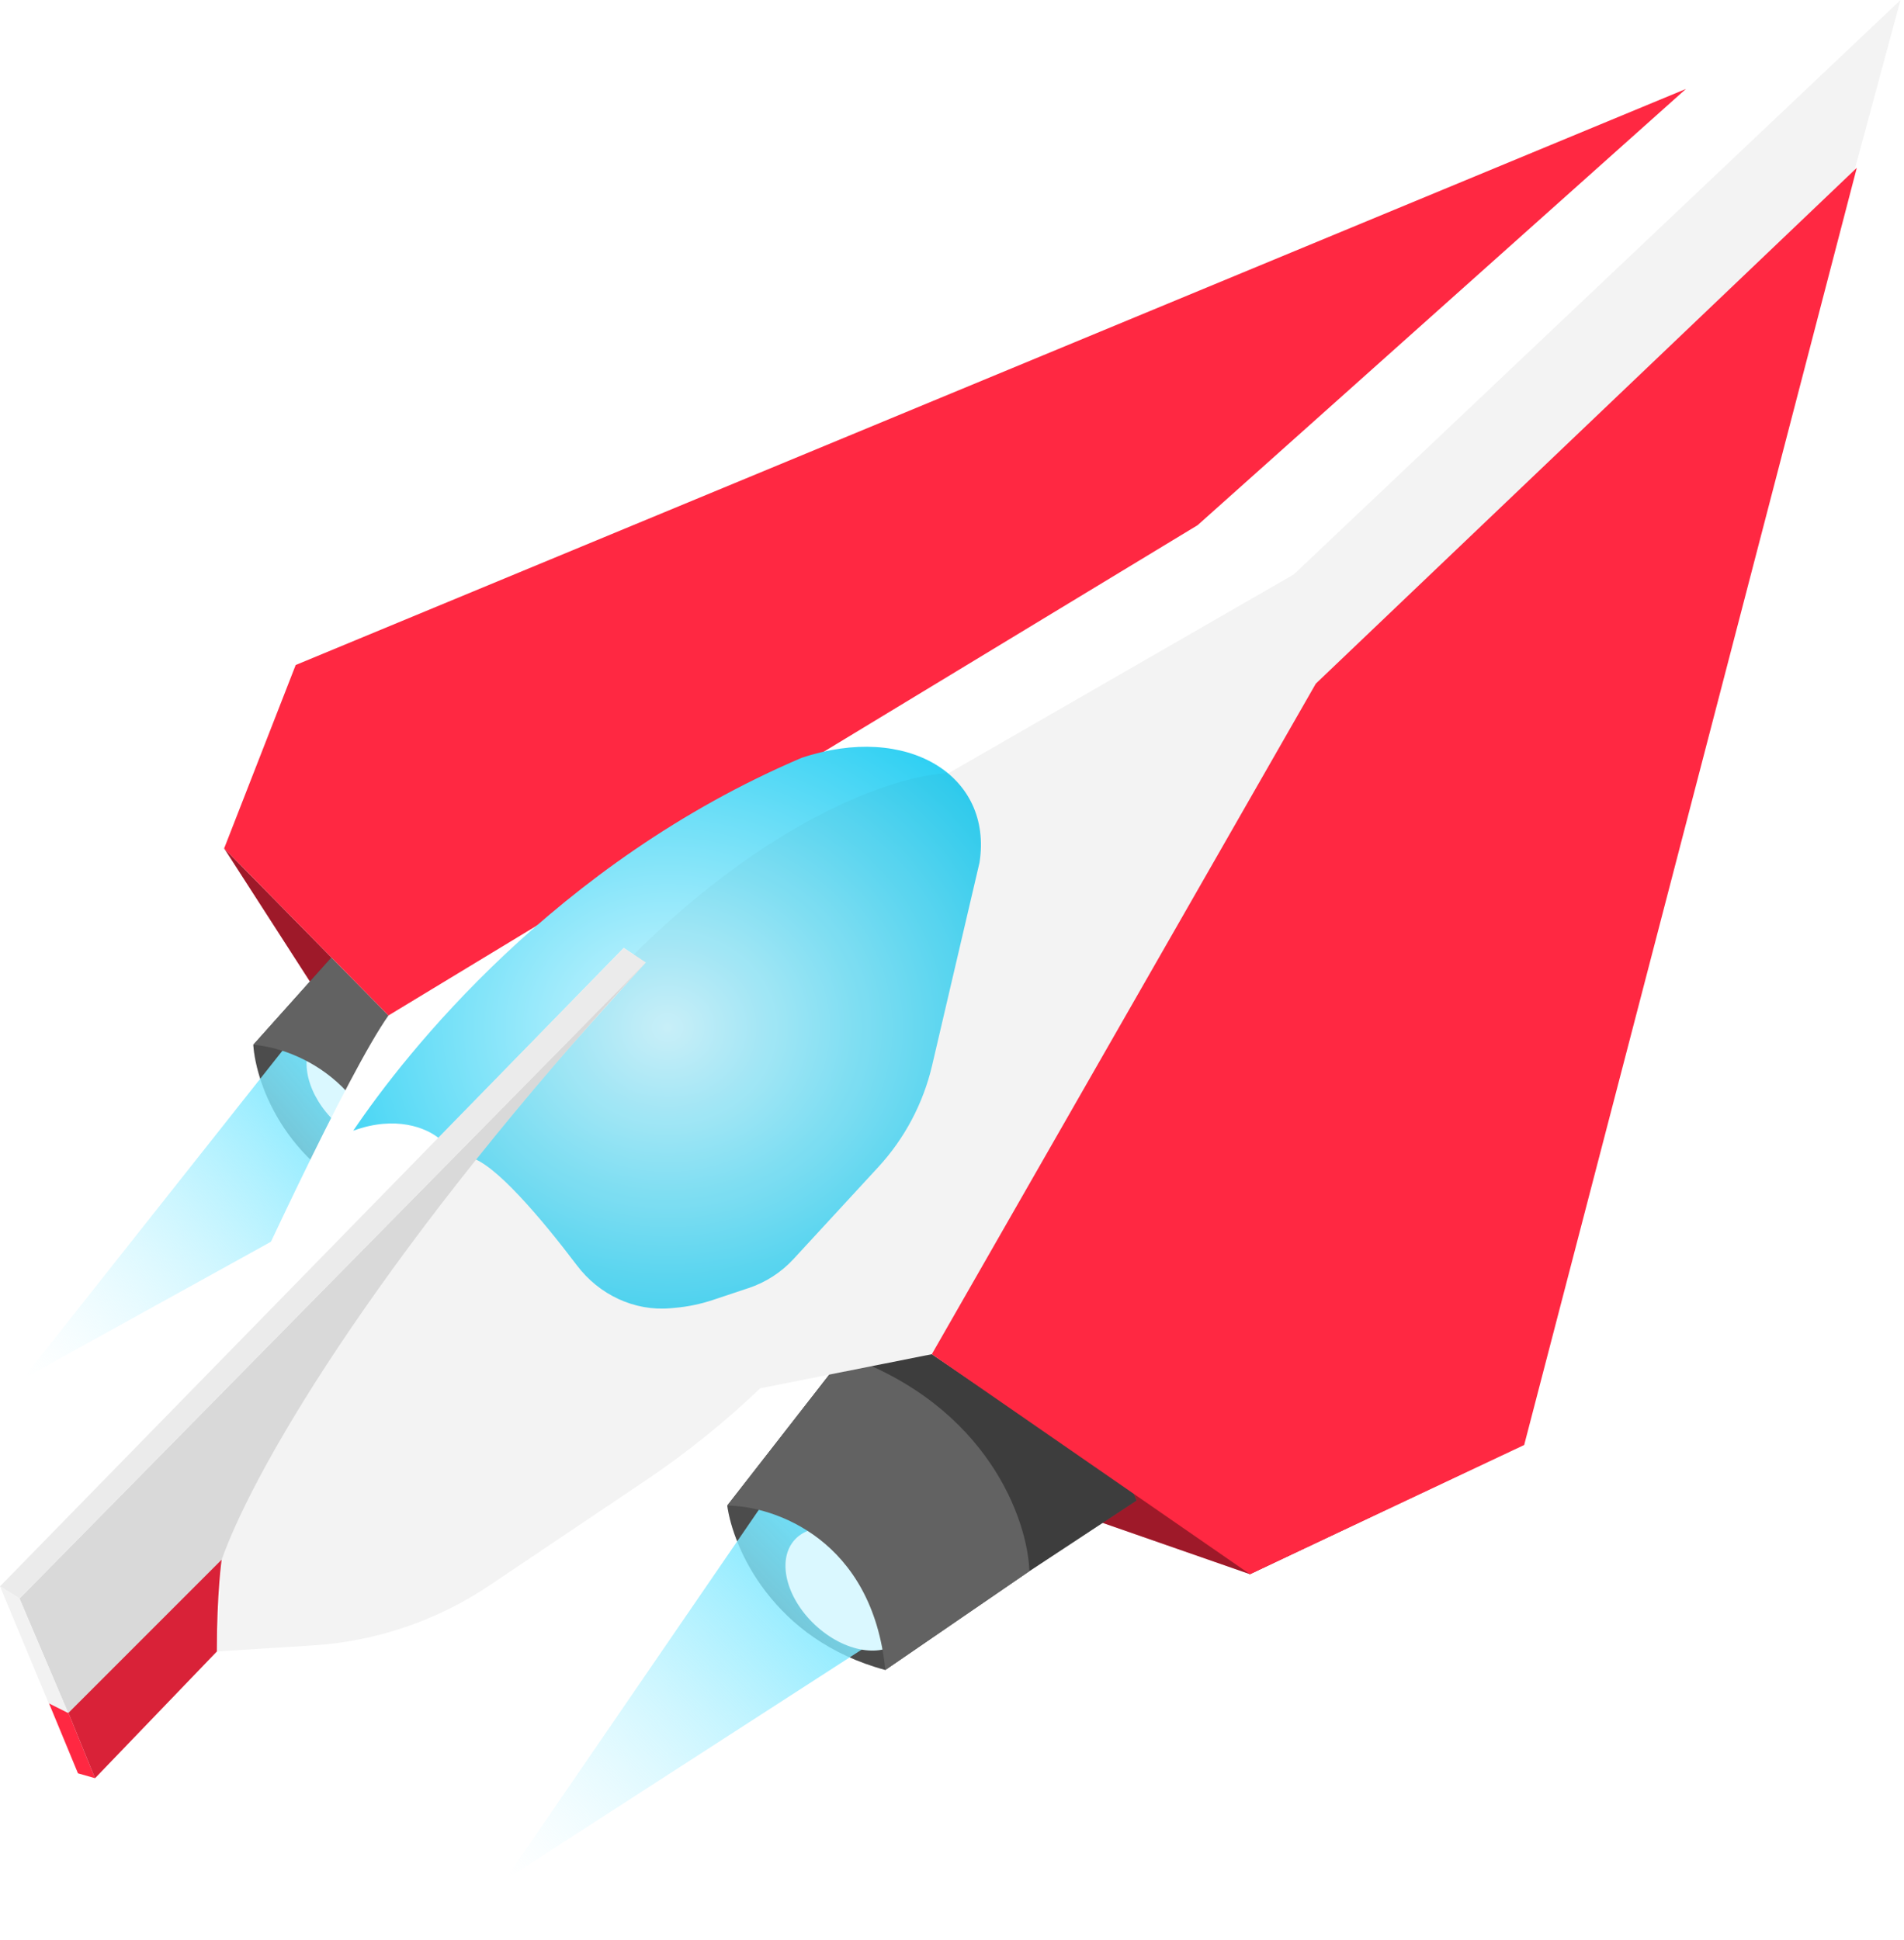 <svg width="320" height="326" viewBox="0 0 320 326" fill="none"
  xmlns="http://www.w3.org/2000/svg">
  <path d="M210.075 264.538L255.939 242.835L259.624 164.62L219.903 166.667L145.373 242.016L210.075 264.538Z" fill="#FF2842"/>
  <path d="M65.52 185.803L37.674 142.564L104.423 117.527L124.898 133.088L66.339 167.076L65.52 185.803Z" fill="#FF2842"/>
  <path d="M210.075 264.538L255.939 242.835L259.624 164.62L219.903 166.667L145.373 242.016L210.075 264.538Z" fill="black" fill-opacity="0.38"/>
  <path d="M65.52 185.803L37.674 142.564L104.423 117.527L124.898 133.088L66.339 167.076L65.52 185.803Z" fill="black" fill-opacity="0.38"/>
  <path d="M191.005 252.174L173.007 264.03L141.918 227.74L180.665 226.916L191.005 252.174Z" fill="#626262"/>
  <path d="M191.005 252.174L173.007 264.03L141.918 227.74L180.665 226.916L191.005 252.174Z" fill="black" fill-opacity="0.38"/>
  <path d="M148.795 280.64C129.866 275.541 123.196 260.095 122.228 253.009L141.918 227.74L173.007 264.03L148.795 280.64Z" fill="#626262"/>
  <path d="M148.795 280.64C129.866 275.541 123.196 260.095 122.228 253.009L141.918 227.74L173.007 264.03L148.795 280.64Z" fill="black" fill-opacity="0.23"/>
  <path d="M153.687 271.491L84.857 315.933L131.512 247.919L153.28 247.549L153.687 271.491Z" fill="url(#paint0_linear)"/>
  <g filter="url(#filter0_d)">
    <ellipse cx="142.575" cy="267.083" rx="8.19" ry="12.269" transform="rotate(-46.894 142.575 267.083)" fill="#DAF8FF"/>
  </g>
  <path d="M173.007 264.03L148.795 280.64C146.612 258.711 130.174 253.083 122.228 253.009L141.918 227.74C166.112 236.303 172.725 255.501 173.007 264.03Z" fill="#626262"/>
  <path d="M106.634 179.18L89.128 189.067L62.506 153.312L98.62 155.014L106.634 179.18Z" fill="#626262"/>
  <path d="M106.634 179.18L89.128 189.067L62.506 153.312L98.62 155.014L106.634 179.18Z" fill="black" fill-opacity="0.38"/>
  <path d="M65.536 202.984C48.244 197.032 43.02 182.232 42.57 175.575L62.506 153.312L89.128 189.067L65.536 202.984Z" fill="#626262"/>
  <path d="M65.536 202.984C48.244 197.032 43.02 182.232 42.57 175.575L62.506 153.312L89.128 189.067L65.536 202.984Z" fill="black" fill-opacity="0.23"/>
  <path d="M70.672 194.781L3.781 231.757L51.535 171.429L71.819 172.472L70.672 194.781Z" fill="url(#paint1_linear)"/>
  <g filter="url(#filter1_d)">
    <ellipse cx="61.121" cy="182.525" rx="7.64" ry="11.445" transform="rotate(-42.978 61.121 182.525)" fill="#DAF8FF"/>
  </g>
  <path d="M89.128 189.067L65.536 202.984C64.901 182.436 49.961 176.15 42.57 175.575L62.506 153.312C84.477 162.823 89.409 181.112 89.128 189.067Z" fill="#626262"/>
  <path d="M319.412 0.004L311.812 28.145L255.939 242.724L209.846 263.608L156.61 227.572L127.765 233.305C121.77 239.028 115.298 244.229 108.419 248.852L82.272 266.426C73.447 272.358 63.204 275.838 52.592 276.51L36.446 277.531V262.789L34.808 232.077C42.163 215.56 58.556 180.152 65.291 170.651C54.417 159.617 48.549 153.602 37.674 142.568L49.697 111.757L319.412 0.004Z" fill="white"/>
  <path d="M311.812 28.145L319.412 0.004L217.446 96.531L106.471 160.414L93.776 177.613C65.93 205.741 44.499 244.752 37.265 260.742L36.446 277.531L52.592 276.51C63.204 275.838 73.447 272.358 82.272 266.426L108.419 248.852C115.298 244.229 121.77 239.028 127.765 233.305L156.611 227.572L210.075 264.542L255.939 242.724L311.812 28.145Z" fill="black" fill-opacity="0.05"/>
  <path d="M256.164 242.831L210.075 264.542L156.61 227.57L221.143 114.888L312.067 28.2L319.412 0L283.346 14.948L201.28 88.255L65.291 170.651L37.674 142.565L49.696 111.754L283.346 14.948L319.412 0L312.067 28.2L256.164 242.831Z" fill="#FF2842"/>
  <path d="M134.726 127.355C93.367 144.964 68.114 177.041 59.378 190.009C66.585 187.388 71.663 189.599 73.71 191.237L104.833 159.296L108.518 161.753L79.034 194.513C83.092 195.468 90.875 204.598 96.965 212.651C100.673 217.554 106.576 220.387 112.7 219.847L113.433 219.782C115.609 219.59 117.755 219.144 119.827 218.453L125.822 216.455C128.708 215.493 131.303 213.816 133.365 211.579L147.596 196.142C152.044 191.316 155.167 185.421 156.66 179.031L164.62 144.964C166.924 130.299 152.453 121.427 134.726 127.355Z" fill="url(#paint2_radial)"/>
  <path d="M156.66 179.031L164.62 144.964C165.616 138.625 163.477 133.368 159.296 129.921C146.192 130.604 111.794 144.479 79.034 194.513C83.092 195.468 90.875 204.598 96.966 212.651C100.674 217.554 106.576 220.387 112.7 219.847L113.434 219.782C115.609 219.59 117.755 219.144 119.827 218.453L125.823 216.455C128.708 215.493 131.303 213.816 133.365 211.579L147.596 196.142C152.044 191.316 155.167 185.421 156.66 179.031Z" fill="black" fill-opacity="0.03"/>
  <path d="M15.971 298.826L11.466 287.769L8.19 286.131L13.104 298.007L15.971 298.826Z" fill="#FF2842"/>
  <path d="M15.97 298.826L11.466 287.769L37.265 261.97C37.265 261.97 36.446 267.703 36.446 277.531L15.97 298.826Z" fill="#FF2842"/>
  <path d="M15.97 298.826L11.466 287.769L37.265 261.97C37.265 261.97 36.446 267.703 36.446 277.531L15.97 298.826Z" fill="black" fill-opacity="0.15"/>
  <path d="M37.265 262.081L11.466 287.88L3.276 268.633L108.518 161.753C65.52 208.436 43.134 245.565 37.265 262.081Z" fill="white"/>
  <path d="M37.265 262.081L11.466 287.88L3.276 268.633L108.518 161.753C65.52 208.436 43.134 245.565 37.265 262.081Z" fill="black" fill-opacity="0.15"/>
  <path d="M108.518 161.753L3.276 268.633L0 266.586L104.833 159.296L108.518 161.753Z" fill="white"/>
  <path d="M108.518 161.753L3.276 268.633L0 266.586L104.833 159.296L108.518 161.753Z" fill="black" fill-opacity="0.08"/>
  <path d="M11.466 287.879L3.276 268.633L0 266.585L8.19 286.241L11.466 287.879Z" fill="#F2F2F2"/>
  <defs>
    <filter id="filter0_d" x="124.021" y="248.72" width="37.108" height="36.727" filterUnits="userSpaceOnUse" color-interpolation-filters="sRGB">
      <feFlood flood-opacity="0" result="BackgroundImageFix"/>
      <feColorMatrix in="SourceAlpha" type="matrix" values="0 0 0 0 0 0 0 0 0 0 0 0 0 0 0 0 0 0 127 0"/>
      <feOffset/>
      <feGaussianBlur stdDeviation="2"/>
      <feColorMatrix type="matrix" values="0 0 0 0 1 0 0 0 0 1 0 0 0 0 1 0 0 0 1 0"/>
      <feBlend mode="normal" in2="BackgroundImageFix" result="effect1_dropShadow"/>
      <feBlend mode="normal" in="SourceGraphic" in2="effect1_dropShadow" result="shape"/>
    </filter>
    <filter id="filter1_d" x="43.729" y="164.943" width="34.785" height="35.164" filterUnits="userSpaceOnUse" color-interpolation-filters="sRGB">
      <feFlood flood-opacity="0" result="BackgroundImageFix"/>
      <feColorMatrix in="SourceAlpha" type="matrix" values="0 0 0 0 0 0 0 0 0 0 0 0 0 0 0 0 0 0 127 0"/>
      <feOffset/>
      <feGaussianBlur stdDeviation="2"/>
      <feColorMatrix type="matrix" values="0 0 0 0 1 0 0 0 0 1 0 0 0 0 1 0 0 0 1 0"/>
      <feBlend mode="normal" in2="BackgroundImageFix" result="effect1_dropShadow"/>
      <feBlend mode="normal" in="SourceGraphic" in2="effect1_dropShadow" result="shape"/>
    </filter>
    <linearGradient id="paint0_linear" x1="164.198" y1="238.081" x2="85.543" y2="315.577" gradientUnits="userSpaceOnUse">
      <stop offset="0.266" stop-color="#6EE5FF"/>
      <stop offset="1" stop-color="#C9F5FF" stop-opacity="0"/>
    </linearGradient>
    <linearGradient id="paint1_linear" x1="82.583" y1="164.355" x2="4.443" y2="231.469" gradientUnits="userSpaceOnUse">
      <stop offset="0.266" stop-color="#6EE5FF"/>
      <stop offset="1" stop-color="#C9F5FF" stop-opacity="0"/>
    </linearGradient>
    <radialGradient id="paint2_radial" cx="0" cy="0" r="1" gradientUnits="userSpaceOnUse" gradientTransform="translate(112.204 172.699) rotate(90) scale(67.158 75.701)">
      <stop stop-color="#CEF6FF"/>
      <stop offset="1" stop-color="#1BCBF1"/>
    </radialGradient>
  </defs>
</svg>
